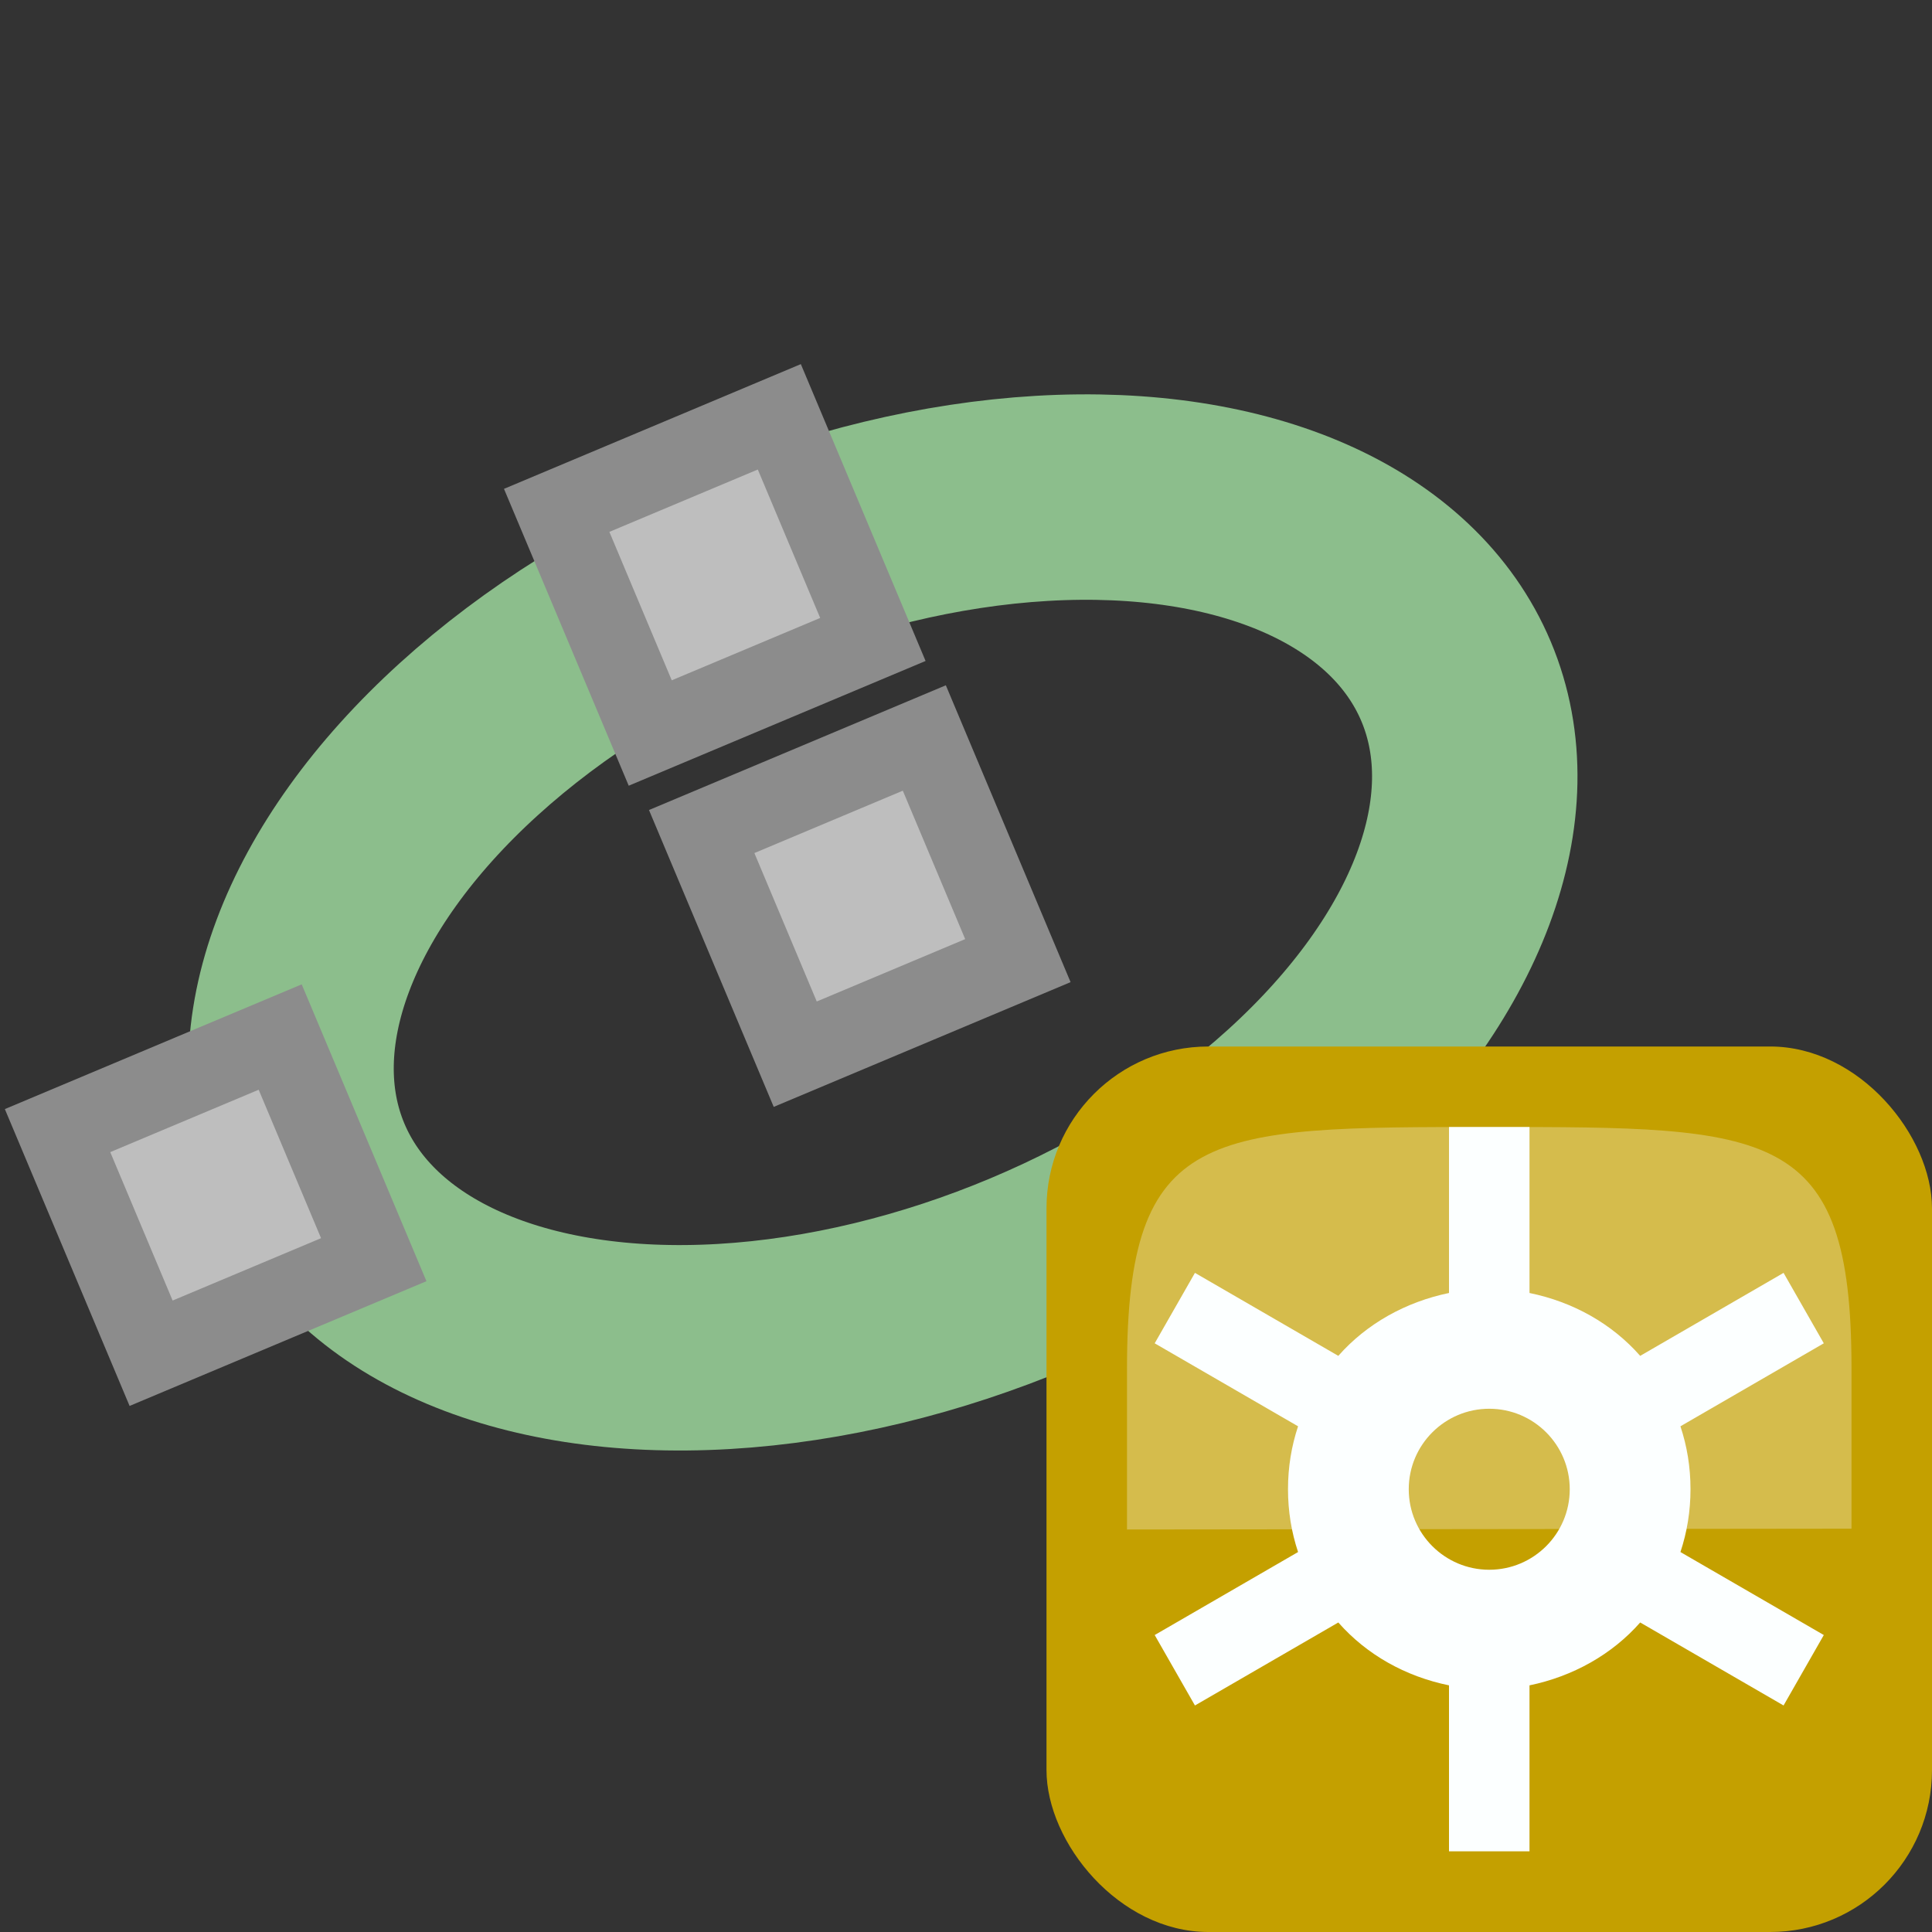 <?xml version="1.0" encoding="UTF-8"?>
<svg id="svg4016" width="24" height="24" version="1.1" viewBox="0 0 24 24" xmlns="http://www.w3.org/2000/svg" xmlns:cc="http://creativecommons.org/ns#" xmlns:dc="http://purl.org/dc/elements/1.1/" xmlns:rdf="http://www.w3.org/1999/02/22-rdf-syntax-ns#">
 <rect x="0" y="0" width="24" height="24" fill="#333333" stroke="none"/>
 <g id="g4950">
  <g id="g4859" transform="rotate(-22.793 5.093 13.64)">
   <g id="g4938">
    <ellipse id="path4032" cx="11.354" cy="13.905" rx="7.724" ry="4.724" fill="none" stroke="#8cbe8c" stroke-width="2.552"/>
    <path id="path4012" d="m0.9 12.317h3v3h-3z" fill="#bebebe" stroke="#8c8c8c"/>
    <path id="path4012-3" d="m9.716 11.992h3v3h-3z" fill="#bebebe" stroke="#8c8c8c"/>
    <path id="path4012-6" d="m9.601 7.616 3-1e-7v3h-3z" fill="#bebebe" stroke="#8c8c8c"/>
   </g>
  </g>
  <g id="g4004" transform="translate(33)">
   <rect id="rect3998" x="-20" y="13" width="11" height="11" rx="2.011" fill="#c4a000"/>
   <path id="path4000" d="m-15 14v2.062c-0.538 0.111-1.025 0.383-1.375 0.781l-1.781-1.031-0.5 0.875 1.781 1.031c-0.082 0.247-0.125 0.506-0.125 0.781s0.043 0.534 0.125 0.781l-1.781 1.031 0.5 0.875 1.781-1.031c0.352 0.4 0.833 0.67 1.375 0.781v2.062h1v-2.062c0.538-0.111 1.025-0.383 1.375-0.781l1.781 1.031 0.5-0.875-1.781-1.031c0.082-0.247 0.125-0.506 0.125-0.781s-0.043-0.534-0.125-0.781l1.781-1.031-0.5-0.875-1.781 1.031c-0.352-0.4-0.833-0.67-1.375-0.781v-2.062zm0.5 3.5c0.552 0 1 0.448 1 1s-0.448 1-1 1-1-0.448-1-1 0.448-1 1-1z" fill="#fcffff"/>
   <path id="path4002" d="m-19 19 9-0.01v-2c0-2.99-1-2.99-4.5-2.99s-4.5 0-4.5 3v2z" fill="#fcffff" fill-rule="evenodd" opacity=".3"/>
  </g>
 </g>
</svg>
